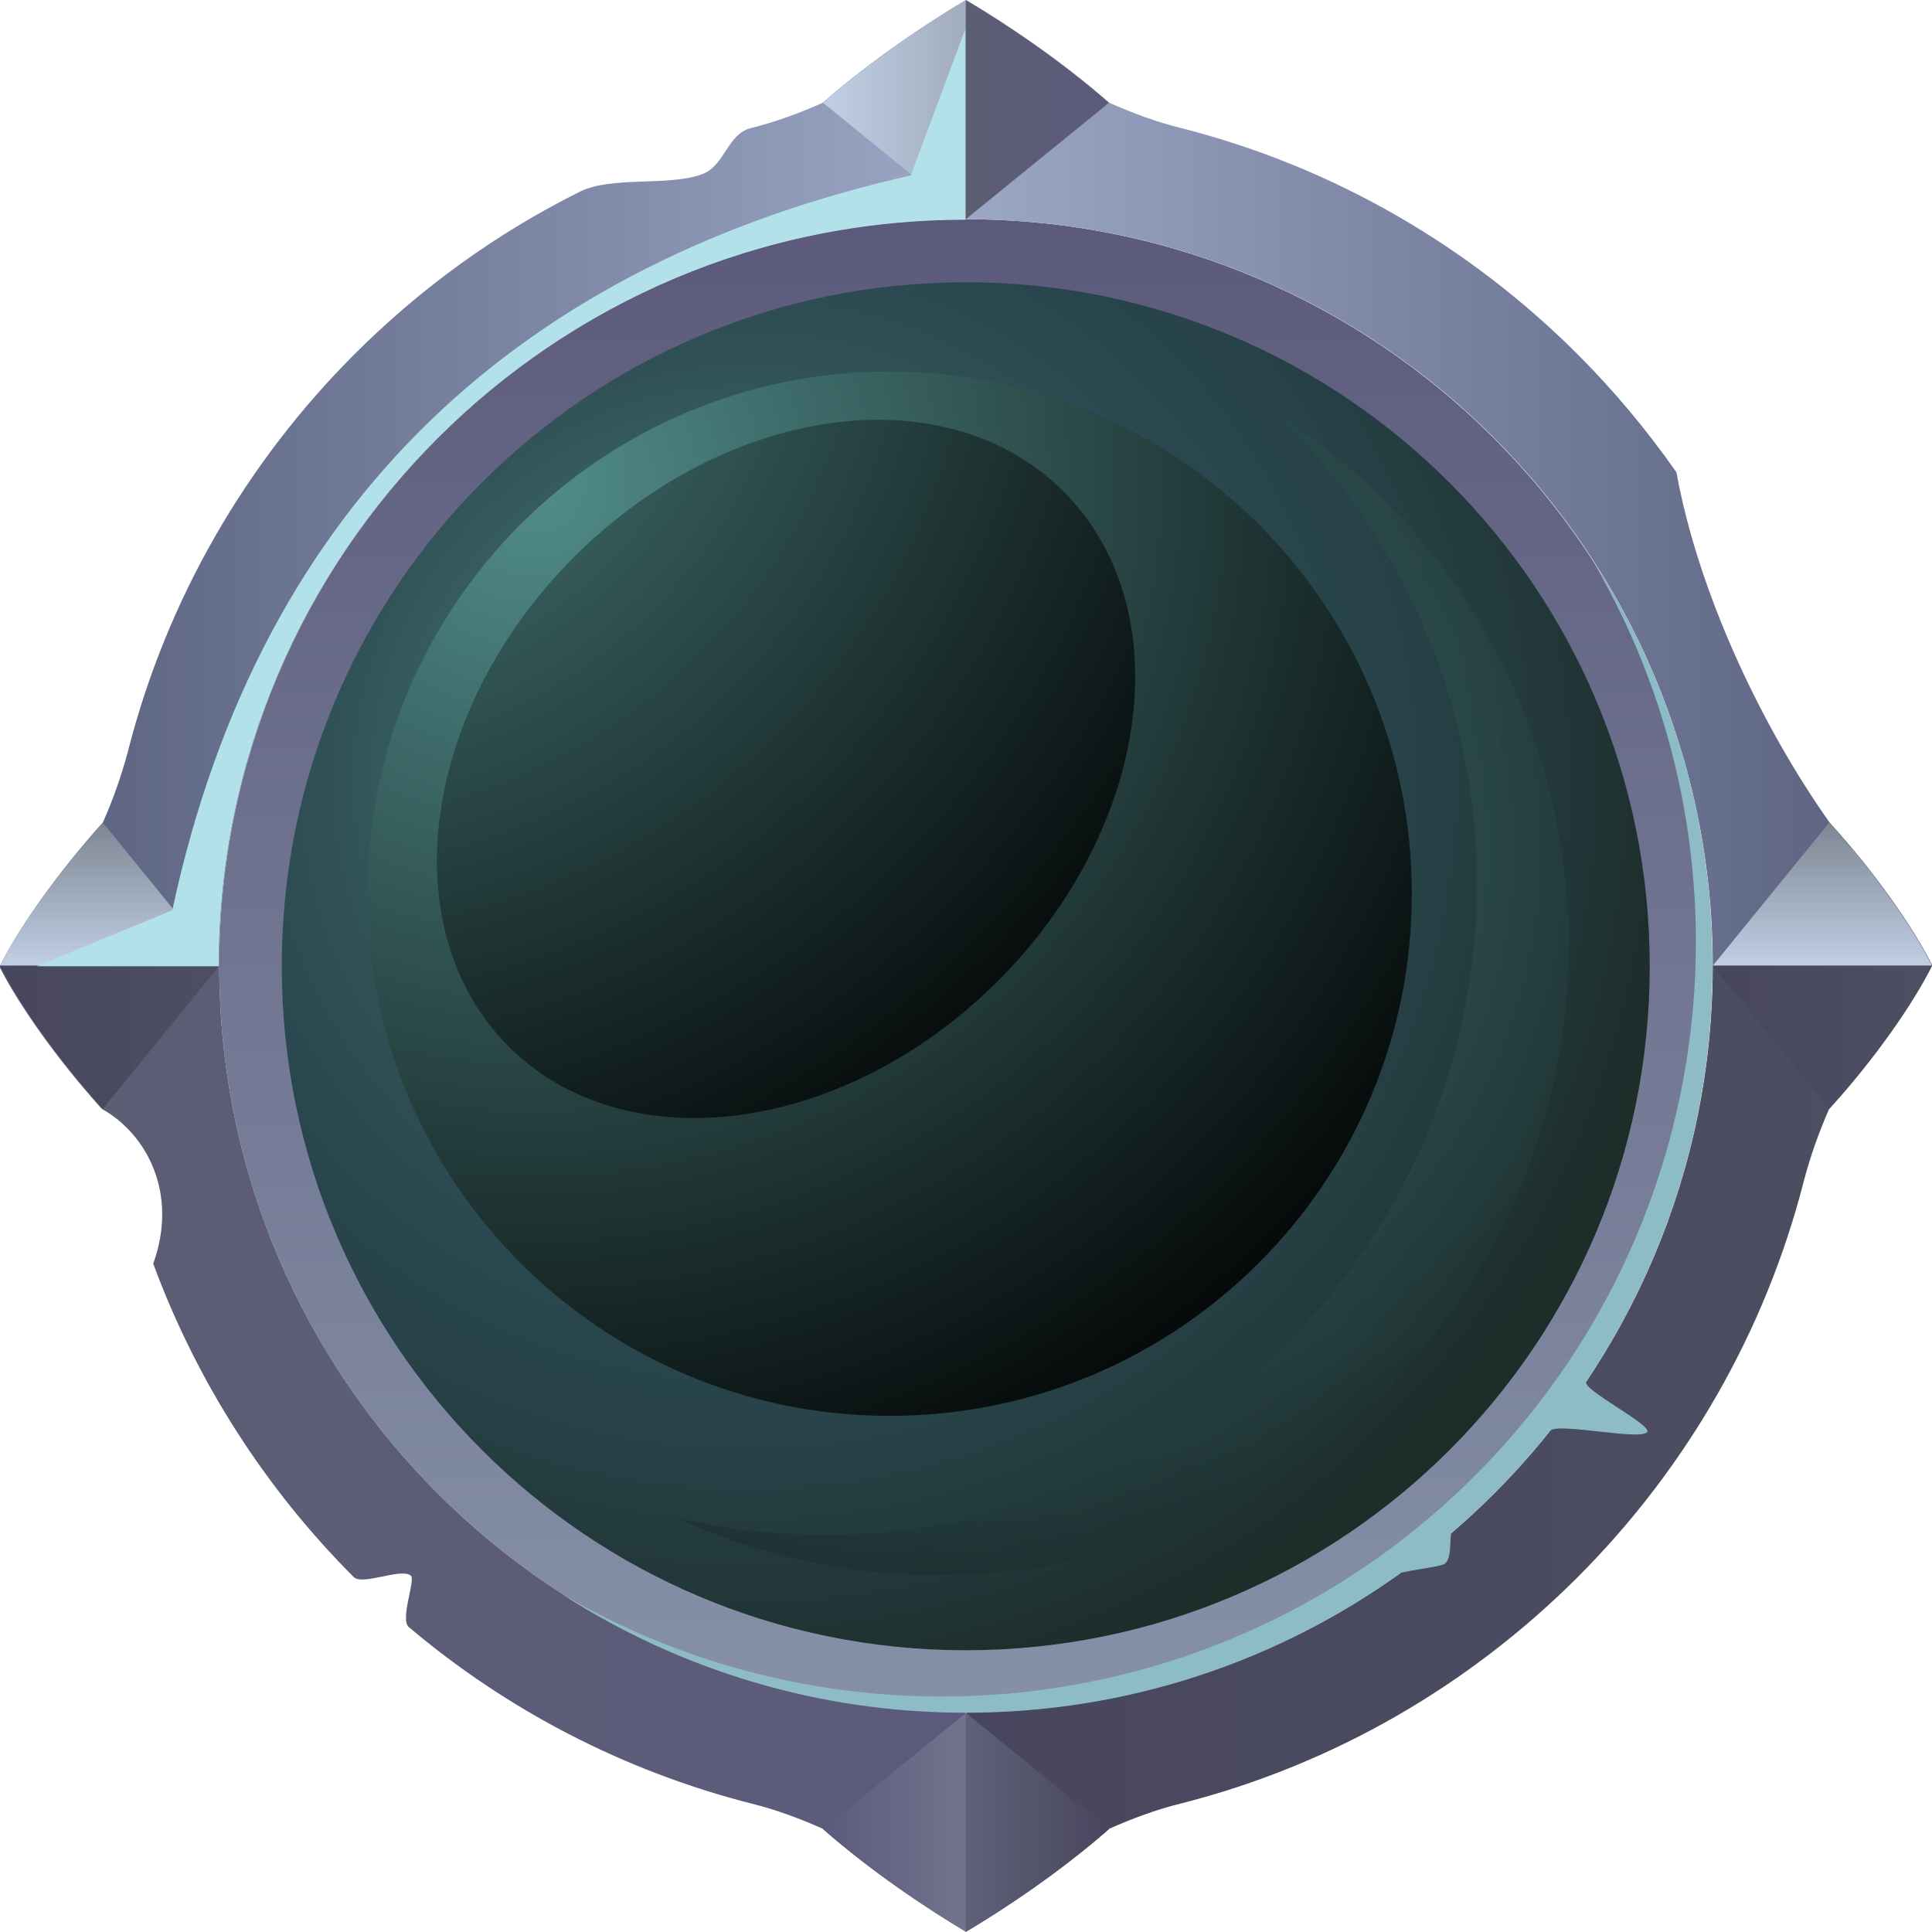<?xml version="1.0" encoding="UTF-8"?>
<svg xmlns="http://www.w3.org/2000/svg" xmlns:xlink="http://www.w3.org/1999/xlink" viewBox="0 0 38.33 38.33">
  <defs>
    <linearGradient id="linear-gradient" x1="19.16" y1="33.98" x2="19.16" y2="4.35" gradientUnits="userSpaceOnUse">
      <stop offset="0" stop-color="#8691a8"/>
      <stop offset="1" stop-color="#5c5a7c"/>
    </linearGradient>
    <linearGradient id="linear-gradient-2" x1="0" y1="9.58" x2="19.16" y2="9.58" gradientUnits="userSpaceOnUse">
      <stop offset="0" stop-color="#565e7b"/>
      <stop offset="1" stop-color="#9ca7c6"/>
    </linearGradient>
    <linearGradient id="linear-gradient-3" x1="16.33" y1="2.17" x2="22.42" y2="2.17" gradientUnits="userSpaceOnUse">
      <stop offset="0" stop-color="#c1cfe4"/>
      <stop offset="1" stop-color="#7d8693"/>
    </linearGradient>
    <linearGradient id="linear-gradient-4" x1="2.17" y1="19.16" x2="2.17" y2="16.32" xlink:href="#linear-gradient-3"/>
    <linearGradient id="linear-gradient-5" x1="19.16" y1="9.58" x2="38.33" y2="9.58" gradientUnits="userSpaceOnUse">
      <stop offset="0" stop-color="#9ca7c6"/>
      <stop offset="1" stop-color="#565e7b"/>
    </linearGradient>
    <linearGradient id="linear-gradient-6" x1="19.16" y1="2.17" x2="22" y2="2.17" gradientUnits="userSpaceOnUse">
      <stop offset="0" stop-color="#5c5e73"/>
      <stop offset="1" stop-color="#5c5a7c"/>
    </linearGradient>
    <linearGradient id="linear-gradient-7" x1="36.15" y1="19.16" x2="36.15" y2="16.32" xlink:href="#linear-gradient-3"/>
    <linearGradient id="linear-gradient-8" x1="0" y1="28.74" x2="19.16" y2="28.74" xlink:href="#linear-gradient-6"/>
    <linearGradient id="linear-gradient-9" x1="16.33" y1="36.15" x2="19.16" y2="36.15" gradientUnits="userSpaceOnUse">
      <stop offset="0" stop-color="#5c5a7c"/>
      <stop offset="1" stop-color="#72738e"/>
    </linearGradient>
    <linearGradient id="linear-gradient-10" x1="0" y1="20.58" x2="4.35" y2="20.58" gradientUnits="userSpaceOnUse">
      <stop offset="0" stop-color="#48465e"/>
      <stop offset="1" stop-color="#4c4f61"/>
    </linearGradient>
    <linearGradient id="linear-gradient-11" x1="19.16" y1="28.74" x2="38.33" y2="28.74" xlink:href="#linear-gradient-10"/>
    <linearGradient id="linear-gradient-12" x1="19.16" y1="36.15" x2="22" y2="36.15" gradientUnits="userSpaceOnUse">
      <stop offset="0" stop-color="#5f6178"/>
      <stop offset="1" stop-color="#48465e"/>
    </linearGradient>
    <linearGradient id="linear-gradient-13" x1="33.98" x2="38.33" xlink:href="#linear-gradient-10"/>
    <radialGradient id="radial-gradient" cx="14.82" cy="15.46" fx="14.82" fy="15.46" r="18.51" gradientUnits="userSpaceOnUse">
      <stop offset="0" stop-color="#559285"/>
      <stop offset=".22" stop-color="#406f6b"/>
      <stop offset=".45" stop-color="#305156"/>
      <stop offset=".58" stop-color="#2a474f"/>
      <stop offset=".71" stop-color="#274248"/>
      <stop offset=".89" stop-color="#213637"/>
      <stop offset="1" stop-color="#1c2d2a"/>
    </radialGradient>
    <radialGradient id="radial-gradient-2" cx="10.6" cy="9.6" fx="10.6" fy="9.6" r="22.53" gradientUnits="userSpaceOnUse">
      <stop offset="0" stop-color="#518d8b"/>
      <stop offset="1" stop-color="#010101"/>
    </radialGradient>
    <radialGradient id="radial-gradient-3" cx="5.84" cy="4.95" fx="5.84" fy="4.95" r="22.24" xlink:href="#radial-gradient-2"/>
    <radialGradient id="radial-gradient-4" cx="19.91" cy="16.83" fx="19.91" fy="16.83" r="21.36" xlink:href="#radial-gradient-2"/>
  </defs>
  <g fill="none" isolation="isolate">
    <g id="Layer_1" data-name="Layer 1">
      <g>
        <path d="m19.16,4.35c8.18,0,14.81,6.63,14.81,14.81s-6.63,14.81-14.81,14.81-14.81-6.63-14.81-14.81,6.63-14.81,14.81-14.81h0Z" fill="url(#linear-gradient)" fill-rule="evenodd"/>
        <path d="m4.35,19.16c0-8.18,6.63-14.81,14.81-14.81V0c-.79.47-1.87,1.19-2.84,2.04-.45.2-.93.38-1.42.5-.48.12-.51.75-.98.92-.67.24-1.78.03-2.41.34-1.67.83-3.18,1.93-4.48,3.23-2.14,2.14-3.72,4.85-4.49,7.87-.13.49-.3.97-.5,1.42-.91,1.01-1.67,2.1-2.04,2.84h4.35Z" fill="url(#linear-gradient-2)" fill-rule="evenodd"/>
        <path d="m16.33,2.04l2.84,2.31V0c-.79.47-1.87,1.19-2.84,2.04h0Z" fill="url(#linear-gradient-3)" fill-rule="evenodd"/>
        <path d="m4.35,19.16l-2.31-2.84c-.91,1.01-1.67,2.1-2.04,2.84h4.35Z" fill="url(#linear-gradient-4)" fill-rule="evenodd"/>
        <path d="m33.98,19.16c0-8.18-6.63-14.81-14.81-14.81V0c.79.47,1.87,1.19,2.84,2.04.45.2.93.38,1.42.5,3.03.77,5.73,2.35,7.87,4.49.72.72,1.37,1.5,1.96,2.34.44,2.43,1.72,5.09,3.04,6.95.92,1.01,1.67,2.1,2.04,2.84h-4.35Z" fill="url(#linear-gradient-5)" fill-rule="evenodd"/>
        <path d="m22,2.04l-2.84,2.31V0c.79.47,1.87,1.19,2.84,2.04h0Z" fill="url(#linear-gradient-6)" fill-rule="evenodd"/>
        <path d="m33.98,19.16l2.31-2.84c.92,1.01,1.67,2.1,2.04,2.84h-4.35Z" fill="url(#linear-gradient-7)" fill-rule="evenodd"/>
        <path d="m4.35,19.16c0,8.18,6.63,14.81,14.81,14.81v4.35c-.79-.47-1.87-1.19-2.84-2.04-.45-.2-.93-.38-1.42-.5-2.54-.65-4.85-1.86-6.79-3.5-.18-.15.14-.94.04-1.02-.19-.16-.95.2-1.13.03-1.74-1.74-3.11-3.86-3.98-6.22.5-1.38-.12-2.57-1.02-3.07-.91-1.01-1.67-2.1-2.04-2.84h4.35Z" fill="url(#linear-gradient-8)" fill-rule="evenodd"/>
        <path d="m16.33,36.29l2.84-2.31v4.35c-.79-.47-1.87-1.19-2.84-2.04h0Z" fill="url(#linear-gradient-9)" fill-rule="evenodd"/>
        <path d="m4.35,19.16l-2.31,2.84c-.91-1.01-1.67-2.1-2.04-2.84h4.35Z" fill="url(#linear-gradient-10)" fill-rule="evenodd"/>
        <path d="m33.98,19.16c0,8.18-6.63,14.81-14.81,14.81v4.35c.79-.47,1.87-1.19,2.84-2.04.45-.2.93-.38,1.42-.5,3.03-.77,5.73-2.35,7.87-4.49,2.14-2.14,3.72-4.85,4.49-7.87.13-.49.3-.97.5-1.42.92-1.01,1.67-2.1,2.04-2.84h-4.35Z" fill="url(#linear-gradient-11)" fill-rule="evenodd"/>
        <path d="m22,36.29l-2.84-2.31v4.35c.79-.47,1.87-1.19,2.84-2.04h0Z" fill="url(#linear-gradient-12)" fill-rule="evenodd"/>
        <path d="m33.98,19.16l2.31,2.84c.92-1.01,1.67-2.1,2.04-2.84h-4.35Z" fill="url(#linear-gradient-13)" fill-rule="evenodd"/>
        <path d="m3.44,18.05l-2.71,1.12h3.61c0-8.18,6.63-14.81,14.81-14.81V.58l-1.08,2.9c-7.64,1.73-12.89,6.38-14.65,14.57h0Z" fill="#b2e1e9" fill-rule="evenodd"/>
        <path d="m29.27,29.27c-4.91,4.91-12.37,5.7-18.1,2.37,2.3,1.48,5.05,2.34,7.99,2.34,3.23,0,6.21-1.03,8.64-2.78.48-.1.84-.12.89-.2.1-.13.07-.34.1-.58.71-.61,1.37-1.29,1.96-2.03.14-.18,1.79.2,1.93.02.1-.14-1.31-.85-1.21-1,1.58-2.36,2.5-5.19,2.5-8.24s-.86-5.68-2.34-7.99c3.33,5.73,2.53,13.19-2.37,18.1h0Z" fill="#8dbcc7" fill-rule="evenodd"/>
      </g>
      <g id="Default">
        <path d="m19.16,5.6c7.49,0,13.57,6.07,13.57,13.57s-6.07,13.57-13.57,13.57-13.57-6.07-13.57-13.57,6.07-13.57,13.57-13.57h0Z" fill="url(#radial-gradient)" fill-rule="evenodd"/>
        <path d="m17.65,7.37c5.72,0,10.36,4.64,10.36,10.36s-4.64,10.36-10.36,10.36-10.36-4.64-10.36-10.36,4.64-10.36,10.36-10.36h0Z" fill="url(#radial-gradient-2)" fill-rule="evenodd" mix-blend-mode="screen"/>
        <path d="m11.39,11.05c3.04-3.04,7.39-3.62,9.71-1.3,2.32,2.32,1.74,6.67-1.3,9.71-3.04,3.04-7.39,3.62-9.71,1.3-2.32-2.32-1.74-6.67,1.3-9.71h0Z" fill="url(#radial-gradient-3)" fill-rule="evenodd" mix-blend-mode="screen"/>
        <path d="m25.29,8.19c3.5,2.21,5.83,6.12,5.83,10.57,0,6.9-5.59,12.49-12.49,12.49-1.87,0-3.65-.41-5.25-1.15.96.23,1.97.35,3.01.35,7.13,0,12.91-5.78,12.91-12.91,0-3.68-1.54-7-4.01-9.35h0Z" fill="url(#radial-gradient-4)" fill-rule="evenodd" mix-blend-mode="screen" opacity=".5"/>
      </g>
    </g>
  </g>
</svg>